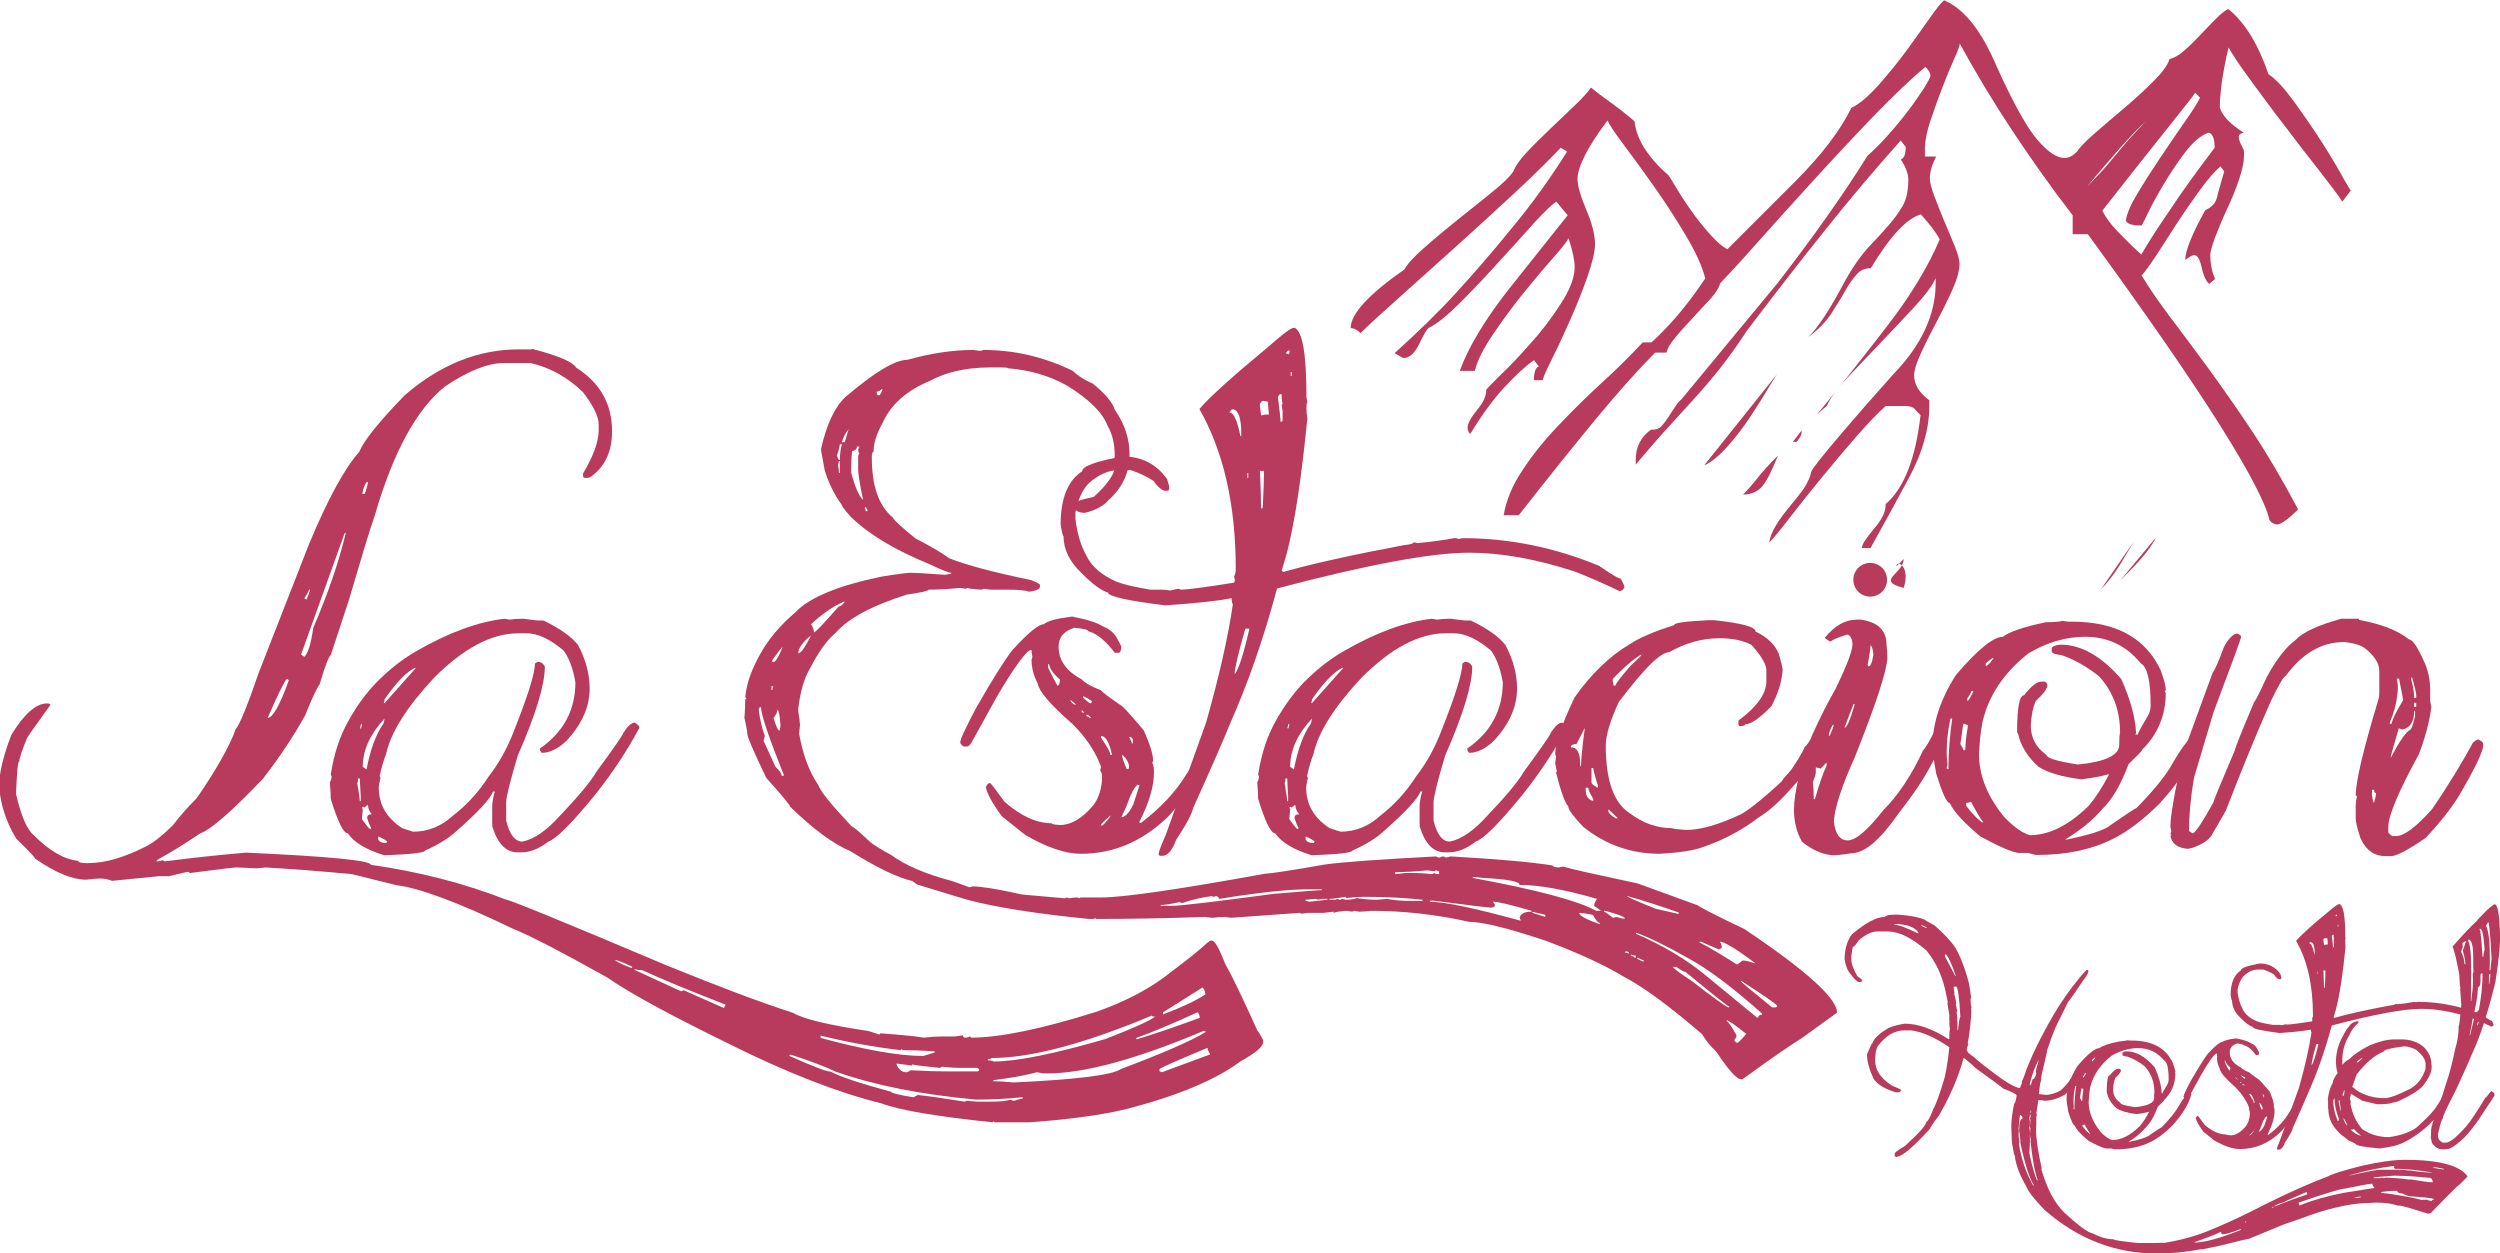<svg xmlns="http://www.w3.org/2000/svg" width="859.4" height="430.8" viewBox="0 0 859.4 430.8">
  <style>
    .st0{fill:#b83b5e}
  </style>
  <path class="st0" d="M182.8 119.9c8.9 2.3 14 4.4 15.3 6.5 8.2 5.2 12.3 12.5 12.3 21.8 0 7-2.4 12.2-7.3 15.7-.5.3-1 .4-1.6.4h-.3c-.5 0-.8-.3-.8-.8v-.7c3.6-6 5.4-11 5.4-14.9v-2c0-2.7-1.8-6.4-5.4-11.1-5.4-5.2-11.4-8.5-18-10h-9.2c-5.5 0-12.3 2.7-20.3 8.1-9.8 7.9-17.8 22.7-24.1 44.4-1.8 5.1-4.7 14.8-8.9 29.1l-6.2 18.8c-.7.5-2 3.8-3.8 10-.9 1.2-2.6 4.7-5 10.7-3.8 6.9-8.6 14.2-14.6 21.9-10.8 11.3-18 17.5-21.5 18.7-4.7 3.2-9.7 6.3-14.9 9.2v.4h.4c.2 0 .7-.1 1.6-.4l.7.4c10.2-1.3 19.5-2.3 28-3 28.6 1.3 42.9 2.7 42.9 4.2 16.2 2.3 31.7 6.2 46.3 11.9 1.1 0 19.5 7.5 55.2 22.6 17.9 7.3 32.5 12.8 43.7 16.4 3.2 2 11.7 4.1 25.7 6.2.1 0 1.4.4 3.8 1.2.3 0 .4-.1.4-.4 7.9.6 12.9 1.1 14.9 1.5 2.6-.3 4.6-.4 6.2-.4h4.6l2.7-.4c.1.5.3.8.7.8.6 0 1.1-.1 1.6-.4.3 0 .4.1.4.4 9.9 0 24.1-2.9 42.9-8.8 10.4-3.6 19.3-8.3 26.5-14.2 5.1-3.8 9.1-7 11.9-9.6.6-.5 1.1-.8 1.5-.8 1.1 0 2.6 2.7 4.7 8.1 2.1 3.6 5.8 11.3 11.1 23 .2 0 .8 1 1.9 3.1v.8c0 1.5-2.6 3.7-7.7 6.5-8.4 6.3-21.4 11.8-39.1 16.4-8.6 2.1-19.7 3.6-33.4 4.6h-11.9c-.3 0-.4-.1-.4-.3-.3 0-.4.1-.4.3-19.2-2-31.9-4.1-38.3-6.5-15-3.7-32.7-10.6-52.9-20.7-20-9.8-33.8-17.3-41.4-22.6-15-8.4-25.9-14.1-32.5-16.8-18.9-9.1-32.2-14-39.9-14.9l-15.3-3.8c-11.4-1.1-21.2-1.8-29.6-2.3l-3.4.3c-3.6-.2-5.9-.3-6.9-.3-.6 0-5.8.6-15.7 1.9-.3 0-.4-.1-.4-.4-.7 0-3 .5-6.9 1.5h-3.5l-16.1 1.6c-1.2-.5-2.5-.8-3.9-.8-1.2 0-2.8.1-5 .4-4.7 0-10.6-2.4-17.6-7.3 0-.4-2.2-2.7-6.5-6.9-3.5-5.9-5.4-11.9-5.8-18 0-4.4 1.4-10.3 4.2-17.6 4.4-7.2 8.5-10.8 12.3-10.8h.4l.8.4c-5.4 7.5-8.1 11.3-8.1 11.5-1.8 4.4-2.7 7.1-2.7 8.1-.5 0-.8 3.7-1.1 11.1 1.7 7.4 3.7 12.2 6.1 14.2 5.4 5.4 10.5 8.4 15.3 8.8 0 .5.9.8 2.7.8h.8c5.6 0 12.3-1.9 19.9-5.8 2.4-1.2 5.5-3.6 9.2-7.3 2.1-2.8 4.8-5.9 8.1-9.2 6.9-10 11.3-17.9 13.4-23.7 1.5-1.8 4.1-8.3 8-19.6l17.2-44c6.5-15.6 12.3-26.2 17.3-31.8 1.5-3.7 6.7-10.3 15.7-19.5 12.2-10.5 25.2-15.7 39.1-15.7h4.5zM92 246.8c1.7 0 4.2-4.3 7.3-13l-.7-.4c-.9.9-3.1 5.4-6.6 13.4zm26.5-63.6l-15 41.8 1.1.8c1.3-1.2 2.3-4.5 3.1-10 5.1-11.9 8.8-22.7 11.1-32.3v-.3h-.3zm-12.3 19.5c0 .4-.5 1.4-1.6 3l.8.4c.7-1.8 1.1-2.8 1.1-3v-.4h-.3zm18.4-33.3v.4h.8c.7-2.1 1.1-3.5 1.1-4.2-.7 0-1.3 1.2-1.9 3.8zM211.5 330c0 .4 1.8 1.3 5.4 2.7h.4v-.4c-3.4-1.6-5.3-2.3-5.8-2.3zm6.6 3.1v.3l16.1 7.4.8-.4 13.8 6.1.7-1.1c-12.5-4.9-22.1-8.8-28.7-11.9-1.2 0-1.9-.1-2.3-.3h-.4zm53.3 29.5v.4c8.1 3.6 12.8 5.4 14.2 5.4 3.1 1.7 10 4 20.7 6.9 0 .4 2.6 1.1 7.7 1.9l1.5-.8c4.5.5 9.9 1.3 16.1 2.3.3 0 .4-.1.4-.3l3.9.3h4.6c3.3 0 5.6-.2 6.9-.7.5.3.9.4 1.2.4 1.6-.5 2.6-.8 3-.8v-.4h-.3c-4.9.5-10.1.8-15.7.8-18.8-1.7-34.9-4.9-48.3-9.6-3.1-1.5-8.2-3.5-15.3-5.8h-.6zm10.7-6.6v.8c15.2 4.1 26.9 6.2 35.3 6.2l3.9-1.2v-.4c-4.7-.3-8.2-.4-10.4-.4h-.4c-.3 0-.4-.1-.4-.3-.3 0-.4.1-.4.3-9-1-18.2-2.7-27.6-5zm26.1 9.6v.3c.7 1.8 1.9 2.7 3.4 2.7.8-.2 1.2-.4 1.2-.7 5.5.3 9.6.4 12.3.4h10.8c.5 0 .7-.3.7-.8l-.7-.4H330c-1.5 0-3.5-.1-6.1-.4l-.8.4c-6.1-.6-9.2-1-9.2-1.2-.3 0-.4.1-.4.4l-5.3-.7zm31.4-1.5v.4c.8 0 1.5.1 1.9.4 8 0 20.8-2.6 38.4-7.7 9.4-3.6 15.1-6.2 17.2-7.7-.7 0-1.1-.1-1.1-.4-23.2 9.7-41.6 14.6-55.2 14.6 0 .2-.4.4-1.2.4zm20.3 4.9h-1.1l-2.4-.4c-4 1.1-9 2-14.9 2.7v.4h.4c1.4 0 3.6.1 6.6.4 21.5-1 33.7-2.5 36.8-4.6 14.3-5.4 24-9.6 29.1-12.7v-.4h-.7c-23.2 9.8-41.1 14.6-53.8 14.6zm30.7-12.2v.4h.4c5.9-1.8 13-4.2 21.4-7.3v-.4c-.2-1-.5-1.5-.8-1.5-8.9 4.1-15.9 7-21 8.8zm8.1 11.5l.7.3 16.5-6.1v-.4c-.5-.6-.8-1.3-.8-1.9-10.3 4.3-15.8 6.7-16.5 7.3v.8zm1.1-20.3v.7c6.2-2.3 11.1-4.6 14.6-6.9-.3-1.5-.7-2.3-1.1-2.3l-13.5 8.5z"/>
  <path class="st0" d="M173.4 212.7l1.8.3c1.4-.2 2.7-.3 4.1-.3h.6c3 .4 4.7.6 5 .6h1.9c5.6 2.7 9.6 5.5 11.9 8.4 2.7 5.1 4 10.1 4 15 0 6.2-2.6 12.1-7.8 17.8-3 2.9-5.9 4.3-8.7 4.3l-.6-.9v-.6c8.1-5.6 12.2-13.2 12.2-22.8-.9-5-2.3-8.6-4.1-10.9-4.7-4-9-5.9-12.7-5.9h-2.8c-9.2 0-18.8 5.1-29 15.3-9.4 10.1-14.9 18.8-16.5 26.3-.6 1.4-1.4 3.9-2.2 7.5l.3.6c-.4 1.8-.6 2.8-.6 3.2 0 6 2.7 10.6 8.1 14.1l3.7 1.2c5.2 0 9.8-1.9 13.8-5.6 4.7-3.6 8.8-8.1 12.2-13.4 3.5-4.5 6.4-9.7 8.7-15.7 4.8-12.1 7.2-19.8 7.2-23.1l.9-.6c1.1 0 1.9.5 2.5 1.6 0 6.3-3.1 16.5-9.3 30.6-2.7 9-4 14.4-4 16.2v6.2c1.2 4.8 3 7.2 5.6 7.2 4-.8 8.3-3.8 12.8-8.8 6.3-6.6 10.6-11.7 12.7-15.3 6.1-8.3 9.1-12.7 9.1-13.1 1.5-2.5 2.9-3.7 4-3.7 1.1.6 1.6 1.2 1.6 1.8-4 7.5-9 15.2-15.3 23.1-8 9.8-13.3 15.1-16 16-3.2 2.5-6.3 3.7-9.3 3.7h-1.3c-3.8 0-6.7-2.8-8.5-8.4-.2-.2-.2-1.1-.2-2.5v-4.7c0-1.6.3-3.3.9-5.3h-.6c-1 2.6-5.2 7.1-12.7 13.7-2.6 2.4-6.2 4.6-10.7 6.6 0 .7-4.7 1.3-14 1.6-6.2-1.9-10.4-4.4-12.5-7.5-1.5 0-3.5-4-5.9-11.9 0-1.2-.1-3.1-.3-5.6.4-.8.6-1.6.6-2.1l-.3-.6c1.1-7.3 3.2-13.5 6.2-18.7 2.6-4.7 5.7-9 9.3-12.8 4.2-4.3 8.8-8 13.8-10.9 11.4-6.6 21.6-10.2 30.4-11.2zm-50.3 54.9c0 .7-.1 1.3-.3 1.6.6 3.5.9 5.6.9 6.2h.3v-1.9c-.2-3.3-.3-5.2-.3-5.9h-.6zm1-18.7l-.3 1.2v.3h.3l.3-1.2v-.3h-.3zm1.2 28.7l-.6-.3c0 .2-.1.3-.3.3l.3.6v.3l-.3 3.1c1.7 2.3 2.6 3.4 2.8 3.4h.3v-.6c-.4-.6-.8-1.6-1.3-3.2 0-.8.5-1.3 1.6-1.3-.8-.9-1.3-2-1.3-3.1h-.3l-.9.8zm-.6-14l1.3.9c1.3-6.8 3.2-12.1 5.9-15.9l.3-1.6c-5 5.4-7.5 10.9-7.5 16.6zm5.3 24v.9c.3.8 1.2 1.3 2.8 1.3l.3-.6c-1.7-1.1-2.8-1.6-3.1-1.6zm1.9-45.9h.3l10.6-11.9v-.3c-3 1.4-6.5 5-10.6 10.9 0 .5-.1 1-.3 1.3z"/>
  <path class="st0" d="M334.6 120.3l2.1.3c.5 0 1-.1 1.3-.3 10.7 0 21 2.4 30.8 7.2 1.6 1.6 3.9 3.1 6.9 4.4 4.3 3.5 6.8 6.5 7.5 8.9 3.4 4.9 5.1 10 5.1 15.4 0 6.2-2.4 11.4-7.2 15.7-1.7 2-4.4 3.5-8.2 4.4-1.9 0-3.3-.7-4.1-2.1v-.6c0-.9 2.4-1.8 7.2-2.8 4.1-3.7 6.5-6.9 7.2-9.6 0-.3-.1-.6-.3-1 0-.3.1-1.4.3-3.4 0-4.2-.8-7.6-2.4-10.3-1.7-4.6-6.4-9.3-14.1-14-6.1-3.4-12.8-5.3-20.2-5.9 0-.2-.8-.3-2.4-.3h-3.8c-8.1 0-15.1 1.6-20.8 4.7-7.9 3.3-13.3 8.1-16.1 14.4-2.1 3.7-3.1 7-3.1 9.9-.4 0-.6.6-.6 1.7v.3c0 9.8 2.4 16.6 7.2 20.6.5 1 3.1 3.4 7.8 7.2 5.1 2.6 9 4.9 11.6 6.8 5.7 2.3 15.1 4.8 28.1 7.5 2.1.8 3.1 1.4 3.1 1.7v.6c0 .8-1.3 1.4-3.8 1.7-1.2-.5-3.8-.7-7.8-.7h-5.5l-2.1-.3c-.4.2-.8.3-1.3.3-2.7-.2-4.2-.4-4.4-.6l-.7.3-1.7-.3c-4.3.4-8 .6-11 .6 0 .4-2.5 1-7.5 1.7-12 3.8-20.1 8.2-24.3 13-3.3 2.8-6.2 7-8.9 12.3-2 3.3-3.4 7.9-4.1 14v.7c.4 2.5.6 4.1.6 4.8l-.3 3c1.3 7.2 3.4 13 6.5 17.5.8 2.3 4.7 7.1 11.6 14.4.4 0 2.6 1.8 6.5 5.5 1.3 1 3.7 2.5 7.2 4.4 4.6 3.4 11.5 6.4 20.9 8.9l5.9 2.1c.2 0 .6-.1 1-.3 2.9 0 8.6.9 17.1 2.8l14.7 1.3.6-.3.7.3c1.2-.2 2.2-.3 3.1-.3.2 0 .3.1.3.3l.7-.3h7.2c7.4 0 26.2-2.7 56.4-8.2 1.6 0 8.3-1 20.2-3.1 6.4-.9 19.2-1.8 38.4-2.8.4.3.8.4 1.3.4.4-.3.8-.4 1-.4.2 0 .6.1 1 .4l1.7-.4c16.3.9 28 2 35 3.1 0 .3.7.6 2 .7l1.7-.3c2.1.7 10.6 2.6 25.6 5.8l20.6 7.5c.5.5 5.8 3.3 16.1 8.2 21.2 14.2 31.8 23.8 31.8 28.7l-12.3 8.9c-2.7 1.6-9.5 6.2-20.2 14h-.6c-1.4-.1-4.3-3.2-8.5-9.6-1.7-1.5-3.3-3.4-4.8-5.9-11.4-9.8-20.4-16.4-27-19.8-6.6-4-15.5-8.1-26.7-12.3-12.9-4.3-21.7-6.5-26.3-6.5-11.2-2.5-22.5-3.8-33.8-3.8-1.6.2-3 .3-4.1.3l-1.7-.3-.7.3-1.7-.3c-2.7.2-4.2.4-4.4.7-.2 0-.3-.1-.3-.4l-3.4.4h-5.5l-2 .3-.7-.3-23.6 1.7-2.1-.3c-1.6 0-3 .1-4.1.3-.6 0-1.5-.1-2.8-.3-14 .5-26.6.7-37.6.7v-.4l-.6.4h-1.7c-18.1-1.8-31.9-4-41.4-6.5-.2 0-5.8-1.7-16.8-5.1-.5 0-1.3-.5-2.4-1.4-5.4-1.3-12.4-4.7-21.2-10.2-6.3-2.7-13.2-7.9-20.9-15.4 0-.5-2.7-3.8-8.2-9.9-4.3-9-6.5-14-6.5-15.1 0-.7-.3-2.5-1-5.5.2-2.5.3-4.6.3-6.5h.4l-.4-.7c.4-4.7 2.3-10 5.9-16.1 2.7-4.5 6.5-8.9 11.3-13 4.8-5.1 14.7-9.2 29.7-12.3 5.6-.9 8.9-1.3 9.9-1.3 1.5 0 5.5.2 11.9.7l2.1-.4v-.3c-.8 0-3.4-1-7.8-3.1-11.5-4.7-20.4-10-26.7-16.1-2.1-2.3-3.1-3.7-3.1-4.1-2.6-3.5-4.5-7.5-5.9-11.9l-1.3-7.2c1.9-8.5 4.7-14.6 8.5-18.1 9.9-8.4 16.9-12.7 21.2-12.7 7.8-2.2 15.5-3.4 22.7-3.4zM261.1 243c0 .5-.1.7-.3.7.3 2.8.9 5.9 2.1 9.3l-.4 1.7 4.1 8.9c1.4 1.3 2.1 2.3 2.1 3.1h.7v-.4c-5.2-13-7.8-20.8-7.8-23.2h-.5zm4.1-7.1v1.3h.3c0-.5.1-1 .4-1.3h-.7zm.3-9v.7h.4c.7-.1 1.8-1.8 3.1-5.1-.3 0-1.4 1.5-3.5 4.4zm1.7 17.1c0 .8-.4 1.8-1.3 2.8.9 3 1.6 4.4 2.1 4.4l.3-1.7c-.2-3.6-.6-5.5-1.1-5.5zm7.2-19.4c.9 0 2.4-2.1 4.4-6.2-2.9 2.4-4.4 4.4-4.4 6.2zm4.4-10c.7 1 1 1.9 1 2.8.5 0 3.3-3 8.5-8.9.7 0 1.4-.6 2.1-1.7h-.3c-3.8 1.7-7.6 4.3-11.3 7.8zm9.9-61.8c-.2 1.5-.6 2.7-1 3.7.3 1.2.7 1.7 1 1.7 0-1.7.2-3.6.7-5.5h-.7zm-.3 5.7l-.3 1.4c.2 1.2.3 2.1.3 2.7h.3v-4.1h-.3zm1-6.5h1l1.3-4.4c-1.2 1.4-1.9 2.9-2.3 4.4zm5.2 1.4c0 .9-.6 1.5-1.7 1.7-.2 2.3-.3 4-.3 5.1v2.4c1.3 4.7 2.6 7.8 4.1 9.3-1.2-5.7-1.7-9.2-1.7-10.6v-4.1c0-.5.1-1 .4-1.3-.3-.4-.4-.9-.4-1.4.3-.4.4-.8.4-1h-.8zm2.7 20.9v.4c.2.4.3.8.3 1h.7c-.3-1-.6-1.4-1-1.4zm4.1-39.7v.6c.1.5.3.7.7.7.4 0 .8-.7 1.3-2.1h-.3c-.6.6-1.1.8-1.7.8zM419.1 309c0-.3-.3-.7-1-1-.4.2-.9.3-1.3.3v-.3c-3.8.5-7.2 1.3-10.3 2.4-.3 0-.6-.1-1-.3-3.1.7-5.2 1-6.5 1v.3h3.7c3.1 0 14.7-1.4 34.9-4.1 10.1-.9 15.7-1.3 16.8-1.3v-.3h-3.1c-7.9-.1-18.6 1.1-32.2 3.3zm29.7.3v.4c.7 0 1 .1 1 .3l6.5-.7v-.3h-1.7c-.5 0-1 .1-1.4.3-.4-.2-.8-.3-1-.3l-3.4.3zm8.2-.3v.3h2.1l.7-.3.6.3c.3 0 .6-.1 1-.3l1.3.3c2.3-.1 3.5-.3 3.5-.6 2.5.4 4.7.6 6.8.6.5 0 1.7-.1 3.8-.3 2.5.5 5.3.7 8.5.7h3.7v-.4c-6.3-.7-12.8-1-19.5-1h-1c-1.3 0-3.1.1-5.5.4-.3 0-.4-.1-.4-.4-2.9.5-4.8.7-5.6.7zm23-9.2h-.4v.7l3.5-.4h2.7c1.8 0 4 .1 6.5.4l.7-.4c.4.3.9.4 1.3.4h.4v-1c-.5 0-.7-.1-.7-.3-.3 0-.6.1-1 .3l-2.4-.3c-4.2.4-7.8.6-10.6.6zm11.6 9.9v.3c5.1 0 15.4 2.2 31.1 6.5v-.3l-.3-.7c.3-1.4 1.6-2.1 4.1-2.1v-.3c-7.2-2.1-11.5-3.1-13-3.1h-.3l.7 1c0 .7-.5 1-1.4 1-.8 0-7.4-.8-19.8-2.4h-1.1zm14.7-8.2v.3c22.2 4.1 36.3 7.9 42.4 11.3h1.7l-2.4-1.7c0-.7.3-1.5 1-2.4-11.1-3.2-20-4.8-26.6-4.8 0-1.2-4.2-2-12.7-2.4-1.3-.2-2.3-.3-3.1-.3h-.3zm20.5 12v.3l4.4 1.4v-.7l-4.1-1h-.3zm16 .3c.1.9 2.3 2.2 6.9 3.8h.3v-.3c-.6 0-1.4-.9-2.4-2.8-2.4-.5-4-.7-4.8-.7zm8.6-.7v.3c.3 0 1.3.7 3.1 2.1l1.4-.3c.8.4 1.7.6 2.7.6 0-.6-2.3-1.5-6.8-2.7h-.4zm7.2 14v.3l1.4.4c0-.5-.3-.7-1-.7h-.4zm.7-19.1c0 .3 3.3 1.8 9.9 4.4l7.5 1.7h.4v-.4c-5.4-1.9-11.3-3.9-17.8-5.7zm1.3 20.2v.3c.4 0 .8.2 1.3.7h.4v-.7c-.5 0-1-.1-1.4-.3h-.3zm1.8-7.5v.3c9 3.9 16.8 8.5 23.2 13.7l18.4 15.1h.4c0-.6.4-.9 1.3-1v-.4c-9.9-8.8-18.2-15.1-25-18.8-7.8-4.4-13.8-7.4-18.1-8.9h-.2zm.3 8.5c0 .4.7.8 2.1 1.3h.3v-.3c-1.4-.7-2.2-1-2.4-1zm12.3 3.1c0 .4 2.3 2.1 6.8 5.1 7.2 5.6 11.3 8.5 12.3 8.9h.3v-.3c-.4 0-5.4-4-15-11.9-.5 0-1.6-.6-3.1-1.7H575zm9.3-8.6v.3c3.7 1.9 8 4.5 12.7 7.5h.3l1.7-1.3h.4c.6 0 1.9.3 4.1 1-6.6-5-10.8-7.5-12.3-7.5.5.7.7 1.4.7 2.1l-1 .6-6.2-2.7h-.4zm9.1 27c1.2 1.2 2.3 2.9 3.5 5.1v.7l-.7 1c0 .3.3.7 1 1 .3 0 1.3-1 3.1-3.1-3.9-3.1-6.2-4.7-6.9-4.7zm4.9-13.6c.3.6 4 3.6 10.9 9.2h1c.5 0 .7-.2.7-.6-.5-.7-4.6-3.5-12.3-8.5h-.3z"/>
  <path class="st0" d="M369.1 212.1c4.5.8 7.9 1.9 10 3.2 2.2.9 3.8 2.2 4.7 3.8 1.2 2 1.7 3.2 1.7 3.5-.2 1.2-.5 1.8-.9 1.8h-1.4c-3.1-4.1-6.1-6.6-9.1-7.4 0-.5-1.6-.9-4.7-1.2-3.7 1.1-5.5 3.3-5.5 6.5 0 4.6 2.6 8.4 7.9 11.2 1.2 1.3 3.5 2.6 6.7 3.8 0 .3 2.3 2.1 7 5.3.3 0 2.9 2.8 7.7 8.5 2.2 4.9 3.2 8.4 3.2 10.5l-.3.6c.4.7.6 1.8.6 3.2 0 4.9-1.7 10.6-5.1 17.3l.6.2c6.8-5.2 12-10.7 15.6-16.7 2-2.5 3.7-6 5.2-10.3 2.2-5.3 3.5-9 4.1-11.2l.9-.6h.9c.2 0 .7.5 1.7 1.5-.4 2.5-.7 3.8-.9 3.8l.3.6v.6l-5.3 12.7c-2.3 4.3-6.5 9.9-12.7 17-8.9 8.8-19 13.2-30.5 13.2-5.3 0-11.7-2.2-19.1-6.5l-8-6.4c-3.3-4.5-5.1-7.8-5.5-10 .4-.9.8-1.4 1.2-1.4h.2c.3 0 1.9 2.1 5 6.4 5.6 4.9 11 7.4 16.2 7.4 0 .3 1 .5 2.9.6 3.8 0 7.5-2.2 11.2-6.5 1.7-2 2.8-4.8 3.2-8.5v-2.1c0-.5-.2-1.1-.6-1.7l.3-1.2c-1.9-5.2-5.2-10.2-10-14.9-7.4-6.4-11.3-11-11.8-13.8-1.4-2.7-2.1-5.4-2.1-8.2.2-.4.3-.7.3-.9-.2-1.1-.3-1.8-.3-2.3h-.6c-1.8 1.1-5.6 6.3-11.2 15.8l-8.9 16.1c-.6.8-1 1.2-1.2 1.2h-1.4c-.3 0-.7-.4-1.2-1.2v-.2c0-1.1 1.9-5.1 5.6-12.1 5.5-9.6 9.6-16.1 12.3-19.6 5.4-5.9 9-8.9 10.8-8.9 1.4-1.2 4.6-2 9.4-2.6h.9zm-8.8 16.2v1.2c1.4 2.9 2.5 5 3.2 6.2.5 0 .8-.7.9-2.1-2.3-1.9-3.5-3.7-3.8-5.3h-.3zm7.7 12.3v.3c.4.7.9 1.2 1.7 1.4v-.3l-1.7-1.4zm3.8 3.5v.3c.1.4.2.6.6.6h.3c-.1-.3-.4-.6-.9-.9zm.5-4.7v.3c0 .2.8.9 2.4 2.1.4 0 .6-.2.6-.6v-.2c-1.6-1.1-2.6-1.6-3-1.6zm1.2 6.2v.6c.3 0 .7.2 1.2.6h.3c-.1-.4-.6-.8-1.5-1.2zm5 7.4v.6c2.2 3.2 3.2 5.1 3.2 5.9h.6c-1-4.4-2.3-6.5-3.8-6.5zm0 30.5v.3h.3c.4-.1 1.4-1.1 2.9-3.2v-.3c-2.1 1.9-3.2 3-3.2 3.2zm12.6-13.8c-1.2.9-2.5 3.4-3.8 7.3l-1.8 3.9h.3c1.4-.4 2.6-1.9 3.8-4.4l2.1-6.5-.6-.3zm-5.3-10.3v.6c0 .5.5 1.9 1.5 4.4h.2c.4 0 .6-.2.6-.6.1-1.4-.7-2.8-2.3-4.4zm2.4-6.1v.2c.6 1 .9 1.7.9 2.1h.3v-1.4c0-.3-.3-.6-.9-.9h-.3z"/>
  <path class="st0" d="M444.7 112.7h.4c2.7 1.3 4 9.2 4 23.8l.3 1.7c-.2.3-.3 1-.3 2.1 0 .9.1 2.2.3 3.7-2 20.2-4.3 35.7-7.1 46.4l-1.7 5.8.6.4c9.5-2.7 23.3-5.8 41.4-9.2 2.3-.2 3.4-.6 3.4-1l1.3.3c5.3-.5 9.4-1.1 12.5-1.7h.4c.7 0 1 .1 1 .3l1.7-.3c15.9 0 31.5 3.2 46.8 9.5 4.3 3 6.7 4.4 7.4 4.4.9 1.5 1.3 2.5 1.3 3-.4.9-1 1.3-1.7 1.3-5.6-2.7-10.7-4.9-15.3-6.7-13.2-4.3-25.3-6.5-36.3-6.5-13 0-35.1 4.1-66.1 12.3-4.7 17.5-10.1 32.8-16 46.1-2.5 6.2-6.8 16-12.9 29.5-.3 1.7-2.2 5.4-5.8 10.8-1.3 3.6-2.9 5.5-4.7 5.5h-.6c-.5 0-.7-.2-.7-.7 0-.6.8-2.8 2.4-6.4l13.9-38.7c4.5-15.9 7.6-29.5 9.2-40.7-.3-.3-.4-1-.4-2h-.4c-4.6.9-12.1 1.7-22.4 2.4-13.1-1.6-19.7-3.1-19.7-4.4-2.2-.6-5.3-2.8-9.2-6.8-4.1-3.9-6.1-8.1-6.1-12.6-.2 0-.6-1.3-1-4 0-9 2.5-15.1 7.4-18.3 0-1.7 4.6-3.4 13.9-5.1 6.5 0 11.6 2.6 15.3 7.8l.7 2.4v.9c0 .5-.2.7-.7.7h-1c-1.3-.5-2.5-1.7-3.7-3.4-2.2-1.4-4.8-2.7-7.8-3.7h-4.1c-3.6 0-7.1 1.6-10.5 4.7-2.1 2.3-3.6 5.6-4.4 9.8v2.4c.6 4.8 1.8 9 3.8 12.6 1.8 3.7 5.3 6.7 10.4 8.9 2.3.9 6.1 1.8 11.5 2.7h3.8c.8 0 1.8.1 3 .3l2.7-.6c.3 0 .6.1 1 .3 2.2 0 8.3-.8 18.3-2.4l.3-.7c0-.5-.1-.9-.3-1.3.4-.8.6-1.7.6-2.7 0-22.1-4.2-40.4-12.5-55 3.6-4.2 11.5-11.3 23.7-21.4 5-4.4 7.8-6.5 8.7-6.5zm-22.1 29.1c1.5 0 2.7 2.7 3.8 8.1h.3v-.7c0-5.6-1-8.5-3.1-8.5-.3.1-.6.5-1 1.1zm5.5 74.3c-2.5 8.6-3.7 13.9-3.7 15.7 1.4-1.7 3.1-6.9 5.1-15.7h-1.4zm.7-53.5v1.7h.3v-1.7h-.3zm4.3-23.8v.6l.4 3.4 1.7-.3h1l-.3-3.4v-1l-1.7-.3c-.4 0-.7.4-1.1 1zm0 23.1c.3 5.7.4 9.9.4 12.6v.3c.4 0 .6-.2.6-.6.3-6 .4-10 .4-12.3h-1.4zm6.2-25.4c.6 4.7.9 7.5.9 8.5.5 0 .7-.2.7-.7v-3l-.3-2.1c0-.2.1-.3.3-.3l-.3-1.7v-1.7h-.4c-.3-.1-.6.3-.9 1zm2.7-15c.3 0 .6.1 1 .3l.3-.7v-.6h-.3c-.3 0-.6.3-1 1zm1.7 6.4v1.3h.4v-1.3h-.4z"/>
  <path class="st0" d="M492.2 212.7l1.8.3c1.4-.2 2.7-.3 4.1-.3h.6c3 .4 4.7.6 5 .6h1.9c5.6 2.7 9.6 5.5 11.9 8.4 2.7 5.1 4 10.1 4 15 0 6.2-2.6 12.1-7.8 17.8-3 2.9-5.9 4.3-8.7 4.3l-.6-.9v-.6c8.1-5.6 12.2-13.2 12.2-22.8-.9-5-2.3-8.6-4.1-10.9-4.7-4-9-5.9-12.7-5.9H497c-9.2 0-18.8 5.1-29 15.3-9.4 10.1-14.9 18.8-16.5 26.3-.6 1.4-1.4 3.9-2.2 7.5l.3.6c-.4 1.8-.6 2.8-.6 3.2 0 6 2.7 10.6 8.1 14.1l3.7 1.2c5.2 0 9.8-1.9 13.8-5.6 4.7-3.6 8.8-8.1 12.2-13.4 3.5-4.5 6.4-9.7 8.7-15.7 4.8-12.1 7.2-19.8 7.2-23.1l.9-.6c1.1 0 1.9.5 2.5 1.6 0 6.3-3.1 16.5-9.3 30.6-2.7 9-4 14.4-4 16.2v6.2c1.2 4.8 3 7.2 5.6 7.2 4-.8 8.3-3.8 12.8-8.8 6.3-6.6 10.6-11.7 12.7-15.3 6.1-8.3 9.1-12.7 9.1-13.1 1.5-2.5 2.9-3.7 4-3.7 1.1.6 1.6 1.2 1.6 1.8-4 7.5-9 15.2-15.3 23.1-8 9.8-13.3 15.1-16 16-3.2 2.5-6.3 3.7-9.3 3.7h-1.3c-3.9 0-6.7-2.8-8.5-8.4-.2-.2-.2-1.1-.2-2.5v-4.7c0-1.6.3-3.3.9-5.3h-.6c-1 2.6-5.2 7.1-12.7 13.7-2.6 2.4-6.2 4.6-10.7 6.6 0 .7-4.7 1.3-14 1.6-6.2-1.9-10.4-4.4-12.5-7.5-1.5 0-3.5-4-5.9-11.9 0-1.2-.1-3.1-.3-5.6.4-.8.6-1.6.6-2.1l-.3-.6c1.1-7.3 3.2-13.5 6.2-18.7 2.6-4.7 5.7-9 9.3-12.8 4.2-4.3 8.8-8 13.8-10.9 11.4-6.6 21.6-10.2 30.4-11.2zm-50.3 54.9c0 .7-.1 1.3-.3 1.6.6 3.5.9 5.6.9 6.2h.3v-1.9c-.2-3.3-.3-5.2-.3-5.9h-.6zm1-18.7l-.3 1.2v.3h.3l.3-1.2v-.3h-.3zm1.2 28.7l-.6-.3c0 .2-.1.3-.3.3l.3.6v.3l-.3 3.1c1.7 2.3 2.6 3.4 2.8 3.4h.3v-.6c-.4-.6-.8-1.6-1.3-3.2 0-.8.5-1.3 1.6-1.3-.8-.9-1.3-2-1.3-3.1h-.3l-.9.8zm-.6-14l1.3.9c1.3-6.8 3.2-12.1 5.9-15.9l.3-1.6c-5 5.4-7.5 10.9-7.5 16.6zm5.3 24v.9c.3.8 1.2 1.3 2.8 1.3l.3-.6c-1.7-1.1-2.8-1.6-3.1-1.6zm1.9-45.9h.3l10.6-11.9v-.3c-3 1.4-6.5 5-10.6 10.9 0 .5-.1 1-.3 1.3z"/>
  <path class="st0" d="M587.3 213.2h2c9.4 1 14.2 2.3 14.2 3.9 4 1.9 6.7 4.5 8 7.7.9 3.1 1.3 4.9 1.3 5.5-.3 4.2-1.6 8.3-3.9 12.5-4 4.1-7 6.2-9 6.2 0 .4-.6.6-1.7.6-.4 0-.6-.2-.6-.6v-1.3c6.4-4.7 9.6-9.3 9.6-13.5v-3.8c0-2-1.7-4.9-5.1-8.7-2.8-1.5-6.5-2.3-10.9-2.3-6 0-11.8 1.6-17.4 4.8-3 0-8.7 5.7-17.3 17.1-3 6.4-4.5 11.5-4.5 15.1 0 12 2.8 19.7 8.3 23.2 4.5 3.4 9.4 5.1 14.6 5.1 0 .2 1.6.4 4.8.6 4.8 0 11.2-1.8 19-5.5 3.3-2 7.9-5.7 13.8-11.2 0-.3 1.1-1.6 3.2-3.9 2.2-3.2 3.8-5.9 4.8-8.1.3 0 1.6-1.8 3.9-5.5l1.6-.3c.9.3 1.3.6 1.3.9v.9c-2.6 6.9-4.6 10.6-5.9 11-1.2 2.4-2.6 4.3-4.2 5.8-5 5.8-9.2 9.6-12.5 11.5-5.7 4.4-12.2 7.9-19.6 10.4-3 1.1-7.8 1.8-14.5 2.2-9.9 0-18.7-3.1-26.4-9.3-3.4-3.6-5.1-5.9-5.1-7-1.1-1.1-2.5-4.9-4.2-11.6 0-.2.1-.3.3-.3l-.6-2.9.3-2.2c0-.2-.1-.5-.3-.9 0-3.6 2.2-10.2 6.7-19.6 5.7-8.1 12.1-14.2 19-18.3 3.2-2.1 8.2-4.3 15.2-6.5-.1-.8 3.9-1.3 11.8-1.7zM540 256.6v.3c2.2 0 3.2 1.9 3.2 5.8v.7h.3c0-2.1.4-6.5 1.3-13.2l-2.8 5.5c-1.4.2-2 .5-2 .9zm5.1 14.2v.6c0 2.3.9 3.6 2.6 3.9v-.6c-1.1-1.9-1.7-3.2-1.7-3.9h-.9zm2-6.8v5.1c0 .3.6.8 1.9 1.6h.3v-.6c-1.1-3.5-1.6-5.6-1.6-6.1h-.6zm5.8 14.2v.6c0 .6.8 1.5 2.5 2.5h.7c0-.2-1.1-1.2-3.2-3.1zm1.5-44.8v.6l.3 1.7h.6c0-.5 1.7-2.8 5.2-6.8 2.5-2.3 3.8-3.6 3.8-3.8h-.3c-2.9 1.8-6.1 4.6-9.6 8.3z"/>
  <path class="st0" d="M638.3 213h1.3c5.9.8 8.9 3.7 8.9 8.5.2 1.4.3 3 .3 4.7-.2 4.5-3.9 15.8-11.2 34.1-4.5 10-6.9 17.3-7.2 22.1.5 4.3 2.1 6.5 4.8 6.5 2.7 0 6.8-3.5 12.3-10.5 5.1-5.1 9.6-11.9 13.6-20.5.7-.6 2.2-3.1 4.4-7.5h1.7c.3 0 .9.6 1.7 1.7 0 1.2-1.7 4.9-5.1 10.9-2.4 4.7-6.2 10.3-11.2 16.7-6.3 9.1-11.7 13.6-16.1 13.6-3.1.5-5.2.7-6.5.7-3.7-.3-7.2-1.9-10.6-4.7-1.8-3.3-2.7-6.9-2.7-10.9 0-6 2.1-14.6 6.2-25.6 3-6.6 5.7-11.9 8.1-16 3.8-7.9 5.8-13 5.8-15.3 0-1.7-.6-2.9-1.7-3.4-3 .9-4.9 1.7-5.8 2.4h-.3c-1.1-.7-1.7-1.2-1.7-1.3 3.4-4.1 7-6.2 11-6.2zm-12.4 51.2l-1.7-.4v1.7c0 .5-.3 1.6-1 3.4.2 1.7.3 3.7.3 5.8h.4c1.6-5.6 3-9.4 4-11.5v-1c0-.1-.7.6-2 2zm4.1-15c-.9 1.7-1.3 2.8-1.3 3.4v.3h.3c.9-2.1 1.3-3.2 1.3-3.4v-.3h-.3zm7.2-7.2c-2.1 5.3-3.1 8-3.1 8.2.7 0 1.9-2.6 3.4-7.8v-.4h-.3zm5.8-20.1c0 .8-.3 3.1-1 6.8.2 0 .3.1.3.4.7 0 1.3-1.4 1.7-4.1-.2-2.1-.6-3.1-1-3.1z"/>
  <path class="st0" d="M708.9 213.4l2 .3h1.3c15.2 0 25.4 5.6 30.6 16.8 1.2 3.3 1.7 5.5 1.7 6.4v.3c0 .2-.1.3-.4.3l.4.7c0 7.6-2.7 14.2-8.1 19.5 0 .4-1.6 2-4.7 5-2.7 7.3-5.8 12.4-9.1 15.5-3.1 3.7-7.4 7.2-12.7 10.4h.6c8.3-1.7 13.4-3.4 15.2-5.1 5.5-3.8 8.4-5.7 8.7-5.7 6.1-6.2 10.3-11.4 12.5-15.5 3.8-6.5 6.5-9.7 8.1-9.7h.6c.5.1.7.3.7.6-1.8 7.2-6.4 14.8-13.8 22.9-5.6 5.6-11.1 9.8-16.4 12.4-7.2 3.6-15.9 5.4-25.9 5.4h-.3c-.2 0-1.1-.2-2.7-.7h-3.4c-2.3-.3-6.7-2.2-13.1-5.7-5.7-4.8-9.2-8.6-10.4-11.4-1.1 0-2.6-3.4-4.7-10.1-.9-5-1.3-8-1.3-9.1 0-8.2 2.7-16.5 8.1-24.9 7.5-8.8 12.9-13.1 16.1-13.1 2.2-1.7 7.1-3.4 14.8-5 3.5 0 5.4-.3 5.6-.5zM670.5 247c-.9 4-1.3 7.8-1.3 11.5v.7c0 .9.1 2.1.3 3.6-.2.4-.3.9-.3 1.3l.6.4v-.7c0-4.9.4-10.5 1.3-16.8h-.6zm4.4 1.8l-1 7c.7 1.1 1 1.7 1 2.1h.7c0-2 .3-4.8.9-8.5-.6-.4-1.2-.6-1.6-.6zm1 27.2v1c1.6 2.2 3.4 4.1 5.4 5.7h.3v-.3c-.9-1.1-2.2-3.3-4-6.7h-.3c-.5.2-.9.3-1.4.3zm1.7-38.4c0 .5-.4 1.3-1.3 2.4v1c.3 0 1-1.1 2.1-3.4h-.8zm2.7 21.6c0 7.4 2.9 14.7 8.8 21.8 3.3 3.4 6.2 5.4 8.7 6.1 6.6 0 13.4-3.4 20.2-10.1 2.3-2.7 4.7-6.3 7-10.8h-.3c-2.5.7-5.5 1.2-9.1 1.7-6.8-.8-11.7-2.3-14.8-4.3-3.8-3.4-6.2-7.2-7.1-11.5-.2 0-.3-.2-.3-.6 0-8.3.8-12.5 2.4-12.5 2.4-3.1 4.4-4.7 6-4.7h1c.3 0 .7.3 1 1v.3c0 1.1-1.3 2.9-4 5.4-.9 1.9-1.5 4.7-1.7 8.4 0 4.2 1.8 7.6 5.4 10.1 0 1.1 3.6 2.2 10.8 3.3 9.4-.9 14.2-3.2 14.2-6.7 0-2.2.1-3.6.3-4.3 0-7.5-2.4-13.9-7.1-19.2-4.2-3.4-8.5-5.8-13-7.4-2.3-.2-3.4-.7-3.4-1.3v-1c0-.6 1-1.1 3-1.3 7.1 0 14 3.9 20.9 11.8 3.2 7.2 4.9 13.4 5.1 18.8-.2 0-.3.1-.3.3h.9c0-.4 1.1-2.5 3.4-6.3.7-1.3 1-2.5 1-3.7 0-8.4-1.1-13.2-3.4-14.5-5-6.1-11.4-9.1-19.1-9.1-6.6 0-13.1 1.9-19.5 5.7-8.4 6.6-13.7 14.5-15.8 23.6-.7 3.5-1 7.3-1.2 11zm2.3-31v.7h.3c.8-.5 1.6-1.4 2.4-2.7h-.3c-1.6 1.1-2.4 1.7-2.4 2z"/>
  <path class="st0" d="M810.9 213.1c7.8 1.4 13.5 3.7 17.2 6.7 1.3 0 3.1 2.8 5.6 8.5 1.2 3 1.7 5.9 1.7 8.8v3.9l.4 2.1c-.7 5.3-2.2 10.7-4.3 16.2-7 12.8-10.5 21.1-10.5 25v1.7c0 .4.5.8 1.4 1.4h1.3c2.7 0 6.9-3.1 12.3-9.2 5.9-8.6 10.5-16.3 14.1-22.9.8-.7 1.4-1.1 1.8-1.1 1.1.5 1.6.9 1.7 1.4v.7c0 2-2.8 7.9-8.5 17.6-2.8 4.4-6.5 9.1-11.2 14.1-6.1 4.2-10.1 6.3-12 6.3H820c-3.8 0-6.6-2-8.5-6-1.2-3.5-1.7-5.8-1.7-7v-4.2c0-.8.1-1.9.4-3.2 0-.3-.1-.4-.4-.4 0-4.9 2.6-15.8 7.7-32.7.3-.9.4-1.8.4-2.8v-7.4c0-2.6-1.7-5.2-5-7.8-1.2-.9-3.5-1.7-7-2.1-7.8 0-14.5 3.9-20.1 11.6-.7.1-2.4 3-5.2 8.8-5 11.2-10.1 23.8-15.5 37.7l-4.3 7.4c-.9 2.1-3.2 3.9-7 5.2l-1.7.4c-3.6-.3-5.6-1.8-6-4.6h.3c0-.3-.1-.4-.3-.4 0-.2.1-.6.3-1l-.3-1.7c0-3.7 1.5-12.3 4.6-25.7l9.9-27.1c.9-1.2 2.2-4.2 3.9-8.9 1.7-3.1 3.3-4.6 4.6-4.6.9.4 1.3.7 1.3 1.1 0 .6-3.2 9.3-9.5 26l-6.7 22.5c-1.2 7-1.7 13.1-1.7 18.3l1.1.7h.3c.8-.2 3.2-3.7 7-10.6 0-.5 2.5-6.5 7.4-18 0-.6 2.2-6.1 6.6-16.5.6-.6 2-3.5 4.3-8.5 3.3-6.1 6.6-10.3 9.8-12.7 2.5-2.7 7.8-5.2 15.9-7.4h6zm4.5 58.4v1.8l.4 2.5h.3c.5-1.5.7-2.6.7-3.2-.5 0-.7-.4-.7-1.1h-.7zm8.5-38.3l.4 2.5c0 4-.9 8.2-2.8 12.7v.4h.7c0-1.1 1.3-3.8 3.9-8.1 0-.3-.5-2.8-1.4-7.4h-.8zm6 11.2c0 3.7-1.4 5.9-4.2 6.4-.5-.3-.8-.4-1.1-.4-1.8 6.1-2.8 9.5-2.8 10.2 2.7-5.2 4.8-8.3 6.3-9.5.7 0 1.4-1.6 2.1-4.9v-1.8h-.3zm-1-11.5v.6c.7 2.7 1 4.9 1 6.4h.7v-1.1c0-.6-.5-2.6-1.4-5.9h-.3zm1 8.7v1.4h.7v-1.4h-.7z"/>
  <g>
    <path class="st0" d="M808.2 65.4l-3 3.9c-1.7-2.6-4.5-6.2-8.2-11-3.7-4.7-7.7-9.8-11.8-15.3-4.2-5.4-8-10.6-11.6-15.5-3.6-4.9-6.1-8.6-7.5-11.2-1.2 4.9-1.9 9-2.4 12.5-.4 3.4-.6 5.9-.6 7.3v.9c.9 2.9 3.6 5.7 8.2 8.6-1.2.3-1.7.7-1.7 1.3 0 .9.3 1.9.9 3 .6 1.1.9 1.9.9 2.1v1.7c0 2-.6 4.7-1.7 8s-2.5 6.7-4.1 10.1c-1.6 3.4-2.9 6.7-4.1 9.7-1.1 3-1.7 5.1-1.7 6.2 0 1.2.1 2.5.4 4.1.3 1.6.7 2.9 1.3 4.1l-2.1 1.7c-1.2-1.1-2-3.1-2.6-5.8-.6-2.7-1.4-4.1-2.6-4.1-.6 0-1.6.6-3 1.7 0-3.2 2.3-8.9 6.9-17.2.9-.3 1.7-.9 2.6-1.7.9-.9 1.4-2.1 1.7-3.9l2.2-7.7-1.3-1.7c-2 1.7-4.4 4.5-7.1 8.2-2.7 3.7-5.4 7.6-8 11.6-2.6 4-4.9 7.7-7.1 11-2.2 3.3-3.8 5.5-4.9 6.7 2.6 4.3 5.9 9.1 9.9 14.4 4 5.3 8.4 11.2 13.1 17.6 4.7 6.5 9.8 13.7 15.1 21.7 5.3 8 10.5 16.9 15.7 26.7-3.4 3.4-5.9 5.2-7.3 5.2-.3 0-.7-.1-1.3-.4-.6-.3-1-.7-1.3-1.3-1.2-5.4-6.8-16.3-17-32.5s-25.3-38.1-45.4-65.6h-5.2V74c-7.5-9.7-14.4-19.5-20.9-29.3-6.4-9.7-12.4-19.6-17.9-29.7 0 .6-.6 2.3-1.9 5.2-1.3 2.9-2.7 6.2-4.1 9.9-1.4 3.7-2.8 7.5-4.1 11.4-1.3 3.9-1.9 7.1-1.9 9.7v2.6h3.9c-1.4 2.6-2.2 5.2-2.2 7.7 0 1.1.5 3.1 1.5 5.8 1 2.7 2.2 5.6 3.4 8.6 1.3 3 2.5 5.9 3.6 8.6 1.1 2.7 1.7 4.8 1.7 6.2 0 2.3-.8 5.2-2.4 8.8-1.6 3.6-3.4 7.2-5.4 11-2 3.7-3.8 7.3-5.4 10.8-1.6 3.4-2.4 6-2.4 7.7 0 3.2 1.7 6 5.2 8.6v2.2c0 7.7-2.4 16-7.1 24.7-4.7 8.8-9.1 16.7-13.1 23.9h-3c0-1.1 1.4-3.3 4.1-6.5 2.7-3.1 4.1-5.9 4.1-8.2v-.4c6.3-5.4 10.3-15.6 12-30.6-.9-.9-1.6-1.6-2.1-2.2-.6-.6-1.6-.9-3-.9h-6.9c-2.6 2.3-5.9 5.7-9.9 10.3-4 4.6-8 9.3-12 14.2-4 4.9-7.7 9.5-11 13.8-3.3 4.3-5.7 7.2-7.1 8.6.3-3.2 3-7.7 8.2-13.8 2.6-3.2 4.2-5.3 4.7-6.5.6-1.1.9-1.9 1.1-2.4.1-.4.3-.9.4-1.5.1-.6 1.1-1.9 2.8-4.1 1.7-2.2 4.5-5.5 8.4-10.1 3.9-4.6 9.5-11 17-19.4 9.7-10 14.6-20.5 14.6-31.4v-1.7c-1.1 2.6-3.6 5.9-7.3 9.9-3.7 4-7.6 8.1-11.6 12.3-4 4.2-7.8 8.2-11.4 12-3.6 3.9-6 7.1-7.1 9.7l-3.4 3c7.8-9.5 15.7-19.5 23.9-30.1 8.2-10.6 14.3-20.7 18.3-30.1-1.4-2.6-3.6-5.4-6.5-8.6-4.9 1.4-10.6 7.6-17.2 18.5-2 0-3.7.7-4.9 2.2-1.3 1.4-2.6 3.3-3.9 5.6-1.3 2.3-2.9 4.9-4.7 7.7-1.9 2.9-4.5 5.6-8 8.2 3.1-2.9 7.5-9.5 12.9-19.8 2.6-4.6 5.2-8.2 7.7-11 2.6-2.7 4.9-5.2 6.9-7.5s3.7-4.6 5-6.9c1.3-2.3 1.9-5.3 1.9-9 0-2-.9-4.3-2.6-6.9 1.1-.3 1.7-1.7 1.7-4.3l-1.7-2.2c-9.2 10.3-17.9 20.6-26 30.8-8.2 10.2-17.1 21.7-26.9 34.6-3.4 5.2-6.5 9.5-9.2 12.9-2.7 3.4-5.5 6.7-8.4 9.9-2.9 3.2-5.9 6.5-9 9.9-3.2 3.4-7 7.9-11.6 13.3V158c0-4.3 1.7-7.7 5.2-10.3h.9c1.1 0 2.2-.5 3-1.5.9-1 1.6-2.1 2.4-3.2.7-1.1 1.4-2.3 2.2-3.4.7-1.1 1.4-1.9 1.9-2.2l33.1-40c12-15.5 22.4-30.1 31-43.9 2-1.7 4.3-4 6.9-6.9 2.6-2.9 4.9-5.7 7.1-8.6 2.2-2.9 3.9-5.4 5.4-7.7 1.4-2.3 2.2-3.7 2.2-4.3 0-.9-.6-1.9-1.7-3-4.9 4-10.9 9.8-18.1 17.2-7.2 7.5-14.3 15.1-21.3 22.8-7 7.7-13.4 14.8-19.2 21.3-5.7 6.5-9.8 10.8-12 13.1-.3 1.4-1.4 3.2-3.2 5.2-1.9 2-3.9 4.2-6 6.5-2.2 2.3-4.2 4.5-6 6.7-1.9 2.2-2.9 3.9-3.2 5.4H569c-5.7 5.7-12.5 13.3-20.2 22.6-7.7 9.3-16.6 20.4-26.7 33.3h-5.2c.9-5.2 3-10.3 6.5-15.5 3.4-5.2 7.5-10.3 12.3-15.3 4.7-5 9.7-9.9 14.8-14.6 5.2-4.7 9.9-9.4 14.2-14h3c2.3-2 5-4.8 8.2-8.4 3.2-3.6 6.6-8.1 10.3-13.6-1.1-4.3-3.4-9.3-6.9-15.1-3.4-5.7-7-11.3-10.8-16.6-3.7-5.3-7.2-10-10.3-14.2-3.2-4.2-5-7-5.6-8.4-6.9 9.2-10.3 15.9-10.3 20.2 0 2.3 1 5.8 3 10.5s3 8.7 3 11.8c0 2.6-.9 6.3-2.6 11.2-1.7 4.9-3.7 9.8-5.8 14.6-2.2 4.9-4.2 9.3-6.2 13.3s-3.2 6.6-3.4 7.7h-3c0-2.9.6-4.4 1.7-4.7l-1.7-2.2c-3.2 2.3-6.6 5.5-10.3 9.5-3.7 4-7.6 9.3-11.6 15.9-.6-.6-.9-1.3-.9-2.2 0-1.4 1.1-3.4 3.2-6 2.2-2.6 3.2-4.9 3.2-6.9 0-.3 1.6-1.9 4.7-5 3.2-3 6.7-6.7 10.5-11 3.9-4.3 7.4-8.9 10.5-13.8 3.2-4.9 4.7-9 4.7-12.5 0-2.3-.7-5.6-2.1-9.9-.6 1.2-2.4 3.5-5.6 7.1-3.2 3.6-6.5 7.6-10.1 12-3.6 4.5-7 9.1-10.3 14-3.3 4.9-5.4 9-6.2 12.5h-5.2c2.9-8 8.5-17.4 16.8-28L538.9 74l-3.9-4.7c-1.4.9-4 3.4-7.8 7.5-3.7 4.2-7.8 8.7-12.3 13.6-4.4 4.9-8.8 9.5-13.1 13.8-4.3 4.3-7.9 7.2-10.8 8.6-.6.6-1.7 2.4-3.2 5.6-1.6 3.2-3.4 4.7-5.4 4.7l-3-1.7c8.3-7.5 15.4-14.4 21.3-20.9 5.9-6.5 12.3-13.8 19.1-22.2 6.9-8.3 13.2-17.1 18.9-26.2l-2.2-1.3c-3.2 3.4-8 8.2-14.4 14.2-6.5 6-13.3 12.3-20.4 18.7-7.2 6.5-14 12.6-20.4 18.3-6.4 5.7-11 9.9-13.6 12.5-1.1-1.1-2.3-1.7-3.4-1.7 0-4.9 6.2-11.6 18.5-20.2 1.1-2 3.5-4.6 7.1-7.7 3.6-3.2 7.5-6.4 11.6-9.7 4.2-3.3 8-6.4 11.6-9.3 3.6-2.9 5.9-5.2 7.1-6.9.6-1.7 2.1-3.9 4.5-6.5s5.2-5.3 8.2-8.2c3-2.9 5.9-5.6 8.6-8.2 2.7-2.6 4.5-4.6 5.4-6 1.7 1.4 3.8 3 6.2 4.7 2.4 1.7 5.4 4 8.8 6.9.6 6 4.4 12.2 11.6 18.5.3.3 1.1 1.7 2.6 4.1 1.4 2.4 3.1 5.1 5.2 8 2 2.9 4.2 5.6 6.5 8.2 2.3 2.6 4.3 4.3 6 5.2L617 62.5c9.2-9.2 15.6-17.6 19.4-25.4 2.9-1.4 6-4.1 9.5-8 3.4-3.9 6.7-7.9 9.7-12 3-4.2 5.7-7.9 8-11.2 2.3-3.3 3.9-5.2 4.7-5.8 6.9 2.9 12.9 10.5 18.1 22.8 5.7 12.6 10.4 21 14 25.2 3.6 4.2 6.7 6.2 9.3 6.2 1.4 0 2.9-.7 4.3-2.2.9-1.4 2.9-3.5 6-6.2s6.6-5.7 10.3-8.8c3.7-3.2 7.1-6.2 10.1-9.3 3-3 4.8-5.5 5.4-7.5 1.4-.3 3.1-1.2 4.9-2.8 1.9-1.6 3.7-3.4 5.6-5.4 1.9-2 3.7-3.9 5.4-5.6 1.7-1.7 3.1-2.9 4.3-3.4 5.7 4.6 10.3 12.1 13.8 22.4 2.6 1.7 5.6 5 9 9.7 3.4 4.7 6.7 9.5 9.7 14.2 3 4.7 5.4 8.8 7.3 12.3 1.9 3.3 2.7 4.6 2.4 3.7zm-197 62.8c-.3.3-1.3 1.9-3 4.7-1.7 2.9-3.8 6.2-6.2 9.9-2.4 3.7-5.1 7.2-8 10.5-2.9 3.3-5.6 5.5-8.2 6.7l25.4-31.8zm0 28.4c-2.3 5.7-4.2 9.4-5.8 11-1.6 1.6-3.7 2.4-6.2 2.4 1.4-1.4 3.1-3.3 4.9-5.6 1.8-2.3 4.2-4.9 7.1-7.8zm8.1-8.6v.9c0 .6-.6 1.6-1.7 3h-1.3l3-3.9zM737.7 41.7c-2.6 2.3-5.6 5.4-9 9.3-3.4 3.9-7.2 8.2-11.2 13.1 1.1-1.1 2.6-2.7 4.5-4.7s3.7-4.2 5.6-6.5c1.9-2.3 3.7-4.4 5.6-6.5 1.8-1.9 3.3-3.5 4.5-4.7zm23.6 9.1c0-3.2-.7-4.9-2.1-5.2-2.6.9-5.2 3.1-8 6.7-2.7 3.6-5.2 7.3-7.5 11.2-2.3 3.9-4.2 7.3-5.6 10.3-1.4 3-2.1 4.2-2.1 3.7-3.2 0-4.9-.6-5.2-1.7.3-2.3 1.6-5.4 4.1-9.5 2.4-4 5.1-8.2 8-12.5 2.9-4.3 5.6-8.3 8.2-12 2.6-3.7 4.3-6.4 5.2-8.2l-1.7-1.7c-.3.6-3.1 4.2-8.4 10.8-5.3 6.6-13.1 16.5-23.5 29.7 1.1 2.3 2.9 4.7 5.2 7.1 2.3 2.4 5 5.1 8.2 8 2.3-4 5.5-9 9.7-15.1 4-6.1 9.2-13.3 15.5-21.6z"/>
  </g>
  <g>
    <path class="st0" d="M652.4 314.4c4.2.3 7.2.9 9.1 1.7.2.2 1.4.9 3.5 2 3.2 2.8 5.7 5.4 7.3 7.9 1.7 3 3.3 7.1 4.6 12.3l.7 4.5c-.1.2-.2.5-.2.8 0 1.1.1 2 .3 2.6-.1.4-.1.8-.1 1.1 0 .1 0 .2.1.2l-.1.8v1c-.4 4.6-.8 7.7-1.2 9.3l.2.3c-.3 1-.5 1.6-.5 2 0 .6.8 1.4 2.5 2.5.7.8 3.8 3.3 9.4 7.4 3.1 2.1 5.2 3.2 6.4 3.2.4-1.1.7-1.8.7-2l-.1-.3c.4-.5.9-1.9 1.7-4.3 2.6-6.5 6.2-13.6 10.9-21.3 3.5-5.4 6.8-9.7 9.7-12.7h.3c.2 0 .3.2.3.5 0 .6-.6 1.6-1.7 3-1.9 2.9-3.6 5.4-5.3 7.6l-4.2 8.5c-1.1 2.6-2.1 5.4-3.1 8.4 0 .1 0 .1.1.1-.3 1.2-1 4.2-2.1 9.1.1.2.1.4.1.5-.3.9-.6 2.6-.8 5 1.6.2 2.5.3 2.6.3 1.8-.2 3.4-.7 4.8-1.5 1.6-1.4 2.8-2.8 3.5-4.1.1 0 .3-.1.5-.2.7.2 1 .5 1 .7v.3c-.1 1.3-1.3 3-3.6 4.8-2.4 1.3-4.7 2-7.1 2-.2-.1-.4-.2-.7-.2h-1.2l-.7 4.6c0 .1.1.2.2.2l-.2 1.1v2c0 .8 0 1.4-.1 2 0 3.3.7 7.9 2 13.7h-.2c2 7 4.7 12 8.1 15.2 4.9 4.5 8.1 6.8 9.6 7 2.5 1.3 4.9 2 7.1 2 0 .3 2.8.7 8.4 1.3h3.8c1.1 0 2.8 0 5-.1v.1c6.4-1 12.2-2.7 17.4-5 5.6-2.3 11.4-5.1 17.4-8.2 8.2-4.1 15.6-7.4 22-9.8 1.3-.8 5-1.9 11.2-3.5 6.2-1.4 11.2-2.1 15-2.1 11.6 0 18.8 1.9 21.5 5.6v.2c-2.1 2.2-3.3 3.3-3.5 3.3-2.6 2.5-5.6 5.6-9.1 9.2l-1 .2c-5.1-1.6-8.4-2.6-9.8-2.8l-.3.1c-2.3-.8-4.9-1.1-7.8-1.1l-1 .1v-.1c-.2.1-.4.1-.5.1-5.9 0-13 1.4-21.3 4.3-1.3.5-4.2 1.6-8.8 3.1l-12.1 5c-.6 0-3.8.8-9.8 2.3l-6.3 1.3c-.1 0-.1-.1-.1-.1-5.1 1-10.2 1.5-15.4 1.5-14.3 0-27.2-5-38.6-15-3.6-3.8-5.6-6.3-6.1-7.8-2.4-4.1-3.8-7.7-4.1-10.9-.2 0-.5-1.5-1-4.5h.1l-.1-.3c-.1-2.8-.2-4.5-.2-5 0-2.1.3-4.8 1-8.1.3 0 .6-.8.8-2.5v-.3c-.1-.4-1.7-1.2-4.6-2.3-.2-.3-3.3-2.6-9.3-6.9-1.6-1.5-2.9-2.6-4-3.5h-.3c-1.9 6.8-4.8 13.4-8.6 19.9-1.2 1.4-2.2 2.9-3.1 4.5-5.8 6.3-9.5 9.4-11.1 9.4 0 .1-.1.2-.2.2-.4-.2-.7-.3-.7-.5v-.8c.2-.4 1.4-1.3 3.6-2.6 4.8-4.4 7.3-7.2 7.3-8.3.5 0 1.3-1.5 2.5-4.6.5-.7 1.6-3.5 3.1-8.3.9-2.5 1.7-6.7 2.3-12.7-4.8-3.3-9.2-5.3-13.1-5.8h-2.3c-3.4 0-6.4 1.8-9.1 5.3-.7 1-1 2.7-1 5.1 0 3.2 1.9 6.1 5.8 8.6 2.1.9 3.1 1.3 3.1 1.5-.1.6-.5.8-1.1.8h-.7c-3.7-1.1-6.2-2.6-7.6-4.6-1.5-3.2-2.3-6-2.3-8.4 1-2.5 1.6-3.8 1.8-3.8.5-1.6 2.3-3.4 5.6-5.3 1.6-.7 3.5-1.2 5.6-1.5 4.5 0 9.6 1.8 15 5.3h.3v-1.3c0-.9.1-1.6.2-2.3-.1-.5-.2-1.3-.2-2.1v-.2c0-.1.1-.1.2-.1l-.2-.3v-2l-.7-4.2h.2c-.7-3.8-1.4-6.7-2.2-8.8-1.3-3.6-3.1-6.6-5.1-9.1-5.1-4.4-9.5-6.6-13.4-6.6h-3.5c-1.9 0-4.1 1-6.5 3.1-.7 1.2-1.3 1.9-2 2.3 0 .1-.2 1.1-.5 3v1.2c0 1.5.7 3.4 2.1 5.8 1.1.7 1.7 1.2 1.7 1.7-.3.2-.7.3-1 .3-.7 0-1.7-.9-3.1-2.8-1.1-1.3-1.7-3-2-5 0-3.4.8-6.3 2.5-8.6 4.7-4 8.5-6 11.3-6 .7-.7 2-.8 4.5-.8zm-1.3 3.3v.1c1.5.1 4.2 1.1 8.1 3h.3v-.1c-.5-1.1-1.9-2-4-2.6-.2 0-1.2-.2-3-.5-.3 0-.8.1-1.4.1zm9.3.3c0 .2.6.6 1.8 1h.1v-.2c-1-.5-1.6-.8-1.9-.8zm8.3 10.1c0 .1-.1.3-.2.5l3.6 6.8c0 .1.1.1.2.1v-.1c-1.3-3.8-2.4-6.2-3.3-7.3h-.3zm2.9 11.1v.1c0 .3.1 1 .3 2.2h-.2c.3.8.6 2 .8 3.6 0 .1-.1.1-.2.1.1.2.3 1.1.5 2.5 0 .1-.1.1-.2.1l.3 2.5c0 .1 0 .1-.1.1l.1 1.2v2.5h.2c.3-3.1.6-4.6.8-4.6-.4-6.9-.9-10.4-1.5-10.4-.2.1-.4.1-.5.1h-.3zm22.8 44c-.2 1.5-.4 3.1-.5 4.8l.1.7-.1 1.1c0 .4.1 1.4.3 3l-.2.3c.8 5 2.2 9.4 4.3 13.2 0 .2.2.6.7 1.3h.1v-.3c-1.5-2.4-3-7-4.5-14.1-.1-1.8-.3-3.3-.5-4.5 0-2.7.4-4.1 1.1-4.1v-.8s-.3-.2-.8-.6zm3.2 1.4l.2.8v1c0 .6-.1 1-.2 1.2.1.6.2 1.1.2 1.5v3.3c0 1.1-.1 2.4-.2 4 .9 4.3 1.8 7.4 2.6 9.3h.3c-1-2.6-1.8-7-2.5-13.4.1-.2.1-.4.1-.5-.2-.8-.3-1.6-.3-2.5l.2-.3-.2-.3c0-.1.1-.3.2-.5 0-.1-.1-.4-.2-1l.2-2.3-.2-.3c.1-.2.2-.4.2-.7v-.9c-.1 0-.3.5-.4 1.6zm.2-12.2v.7h.1c.2 0 .5-.7.8-2.1.6 0 1-.7 1.3-2.1 0-.1-.1-.3-.2-.5 0-.3.3-1.5 1-3.8v-.2c-1 1.7-2.1 4.4-3 8zm.3 9.3l-.2.8h.3v-.8h-.1zm66.1 42.6h-.2c-.2 0-.4-.3-.5-.8h-.2c-.6.4-3.5 1.6-8.9 3.5v.1h.7c3.1-.1 8.2-1.5 15.2-4.3v-.3c-3.2 1.2-5.2 1.8-6.1 1.8zm7.5-4.1h.2c.2 0 .3-.1.3-.3h-.2c-.2 0-.3.1-.3.3zm9.4-5.3l-.1.3h.1c.2-.1.4-.2.5-.2v-.1h-.5zm.7-.2h.2c4.7-1.9 8.4-3.2 11.1-4.1v-.5c0-.2-.1-.3-.3-.3-3.5 1.5-6.1 2.6-7.8 3.5-1.6.4-2.7.9-3.2 1.4zm8.4-1.3c.1.7.2 1 .3 1 4.3-1.8 9.3-3.2 14.9-4.3 6.8-1.1 10.4-1.7 10.9-1.7-.4-.4-.7-.9-.8-1.5-.9 0-4 .6-9.4 1.7-1.3 0-6.6 1.6-15.9 4.8zm17.5-9.4v.1c5.7-1.3 9.3-2 10.7-2h6.1c.1 0 .2.1.2.2l.3-.2c1.9.1 2.8.2 2.8.3.1 0 .2 0 .2-.1 2.6.4 5.2.7 7.8.8h.1v-.1c-5.2-.8-9.1-1.2-11.7-1.2h-.8c-.2 0-.3-.2-.5-.5l.2-.3c-.1 0-.2-.1-.2-.2-4.9.6-10 1.7-15.2 3.2zm1.7 7.6v.1h1.3l.8-.1v-.3l-2.1.3zm6.6-6.9v.3h2l1-.2c.2.1.4.2.5.2.2 0 .5-.1.7-.2 2.6.1 5.2.3 8.1.7l.3-.1c4.1.7 6.4 1 7 1h.7v-.2c-.2-.9-.6-1.3-1-1.3-4.2-.4-7.7-.7-10.4-.7h-.5c-.1 0-.1-.1-.1-.1l-.3.1c-.3 0-.5-.1-.5-.1l-7.5.6zm2.5 5.1v.2c6.2.8 10.9 1.6 13.9 2.5l1.5-.1c.2 0 .8.2 2 .5 0-.3.2-.4.7-.5v-.2c0-.3-2.8-.6-8.4-1-.2 0-1.1-.3-2.6-1-1 0-1.5-.3-1.5-.8-1.4-.1-3.2 0-5.6.4zm17.8-8.6c0 .2 1.2.5 3.5.8h.3v-.2c-1.8-.4-3.1-.6-3.8-.6z"/>
    <path class="st0" d="M731.3 357.6l.9.1h.6c7.1 0 11.8 2.6 14.2 7.8.5 1.5.8 2.5.8 3v.1c0 .1-.1.1-.2.1l.2.3c0 3.6-1.3 6.6-3.8 9.1 0 .2-.7.9-2.2 2.3-1.3 3.4-2.7 5.8-4.2 7.2-1.4 1.7-3.4 3.4-5.9 4.9h.3c3.9-.8 6.2-1.6 7.1-2.4 2.6-1.8 3.9-2.6 4-2.6 2.8-2.9 4.8-5.3 5.8-7.2 1.8-3 3-4.5 3.8-4.5h.3c.2 0 .3.1.3.3-.8 3.3-3 6.9-6.4 10.7-2.6 2.6-5.2 4.6-7.7 5.8-3.4 1.7-7.4 2.5-12.1 2.5h-.1c-.1 0-.5-.1-1.3-.3h-1.6c-1.1-.1-3.1-1-6.1-2.6-2.7-2.2-4.3-4-4.8-5.3-.5 0-1.2-1.6-2.2-4.7-.4-2.3-.6-3.7-.6-4.2 0-3.8 1.3-7.7 3.8-11.6 3.5-4.1 6-6.1 7.5-6.1 1-.8 3.3-1.6 6.9-2.3 1.7-.2 2.6-.3 2.7-.4zm-17.9 15.7c-.4 1.9-.6 3.6-.6 5.3v.3c0 .4 0 1 .1 1.7-.1.2-.1.4-.1.6l.3.2v-.3c0-2.3.2-4.9.6-7.8h-.3zm2.1.8l-.5 3.3c.3.5.5.8.5 1h.3c0-.9.1-2.2.4-3.9-.3-.3-.5-.4-.7-.4zm.4 12.6v.5c.8 1 1.6 1.9 2.5 2.6h.1v-.1c-.4-.5-1-1.6-1.9-3.1h-.1c-.1.1-.3.1-.6.1zm.8-17.8c0 .2-.2.6-.6 1.1v.5c.1 0 .5-.5 1-1.6h-.4zm1.3 10c0 3.4 1.4 6.8 4.1 10.2 1.5 1.6 2.9 2.5 4 2.8 3.1 0 6.2-1.6 9.4-4.7 1.1-1.3 2.2-2.9 3.3-5h-.1c-1.2.3-2.6.6-4.2.8-3.2-.4-5.5-1.1-6.9-2-1.8-1.6-2.9-3.3-3.3-5.3-.1 0-.1-.1-.1-.3 0-3.9.4-5.8 1.1-5.8 1.1-1.4 2.1-2.2 2.8-2.2h.5c.1 0 .3.2.5.5v.1c0 .5-.6 1.3-1.9 2.5-.4.9-.7 2.2-.8 3.9 0 2 .8 3.5 2.5 4.7 0 .5 1.7 1 5 1.5 4.4-.4 6.6-1.5 6.6-3.1 0-1 0-1.7.1-2 0-3.5-1.1-6.5-3.3-8.9-1.9-1.6-4-2.7-6.1-3.4-1.1-.1-1.6-.3-1.6-.6v-.6c0-.3.5-.5 1.4-.6 3.3 0 6.5 1.8 9.7 5.5 1.5 3.3 2.3 6.3 2.4 8.8-.1 0-.1 0-.1.1h.4c0-.2.5-1.2 1.6-2.9.3-.6.5-1.2.5-1.7 0-3.9-.5-6.1-1.6-6.7-2.3-2.8-5.3-4.2-8.9-4.2-3.1 0-6.1.9-9.1 2.6-3.9 3.1-6.4 6.7-7.4 11-.3 1.6-.4 3.3-.5 5zm1.1-14.4v.3h.1c.4-.2.8-.7 1.1-1.3h-.1c-.8.6-1.1.9-1.1 1z"/>
    <path class="st0" d="M768.9 357c2.1.4 3.7.9 4.7 1.5 1 .4 1.8 1 2.2 1.8.5.9.8 1.5.8 1.6-.1.6-.2.8-.4.8h-.7c-1.4-1.9-2.8-3.1-4.2-3.4 0-.2-.7-.4-2.2-.6-1.7.5-2.6 1.5-2.6 3 0 2.2 1.2 3.9 3.7 5.2.6.6 1.6 1.2 3.1 1.8 0 .1 1.1 1 3.3 2.5.1 0 1.3 1.3 3.6 4 1 2.3 1.5 3.9 1.5 4.9l-.1.3c.2.3.3.8.3 1.5 0 2.3-.8 4.9-2.4 8.1l.3.1c3.2-2.4 5.6-5 7.2-7.8.9-1.2 1.7-2.8 2.4-4.8 1-2.5 1.6-4.2 1.9-5.2l.4-.3h.4c.1 0 .3.2.8.7-.2 1.2-.3 1.8-.4 1.8l.1.3v.3l-2.5 5.9c-1.1 2-3 4.6-5.9 7.9-4.1 4.1-8.9 6.1-14.2 6.1-2.5 0-5.4-1-8.9-3l-3.7-3c-1.5-2.1-2.4-3.6-2.6-4.7.2-.4.4-.6.6-.7h.1c.1 0 .9 1 2.3 3 2.6 2.3 5.1 3.4 7.5 3.4 0 .1.5.2 1.4.3 1.8 0 3.5-1 5.2-3 .8-.9 1.3-2.2 1.5-4v-1c0-.2-.1-.5-.3-.8l.1-.6c-.9-2.4-2.4-4.7-4.6-7-3.4-3-5.3-5.1-5.5-6.4-.6-1.3-1-2.5-1-3.8.1-.2.1-.3.1-.4-.1-.5-.1-.8-.1-1.1h-.3c-.9.5-2.6 2.9-5.2 7.4l-4.1 7.5c-.3.4-.5.6-.6.6h-.7c-.1 0-.3-.2-.6-.6v-.1c0-.5.9-2.4 2.6-5.6 2.6-4.5 4.5-7.5 5.7-9.1 2.5-2.7 4.2-4.1 5-4.1.7-.5 2.1-.9 4.4-1.2h.6zm-4.1 7.5v.6c.6 1.3 1.1 2.3 1.5 2.9.2 0 .4-.3.4-1-1.1-.9-1.6-1.7-1.8-2.5h-.1zm3.6 5.8v.1c.2.3.4.5.8.7v-.1l-.8-.7zm1.7 1.6v.1c0 .2.1.3.3.3h.1c0-.1-.1-.3-.4-.4zm.3-2.2v.1c0 .1.4.4 1.1 1 .2 0 .3-.1.3-.3v-.1c-.8-.4-1.2-.7-1.4-.7zm.5 2.9v.3c.1 0 .3.1.6.3h.1c0-.2-.2-.4-.7-.6zm2.4 3.4v.3c1 1.5 1.5 2.4 1.5 2.8h.3c-.6-2.1-1.2-3.1-1.8-3.1zm0 14.2v.1h.1c.2 0 .7-.5 1.4-1.5v-.1l-1.5 1.5zm5.8-6.4c-.6.4-1.2 1.6-1.8 3.4l-.8 1.8h.1c.6-.2 1.2-.9 1.8-2.1l1-3-.3-.1zm-2.4-4.8v.3c0 .2.2.9.7 2.1h.1c.2 0 .3-.1.3-.3 0-.7-.4-1.3-1.1-2.1zm1.1-2.8v.1c.3.5.4.8.4 1h.1v-.7c0-.1-.1-.3-.4-.4h-.1z"/>
    <path class="st0" d="M804.1 310.8h.2c1.3.6 1.9 4.3 1.9 11.1l.1.8c-.1.1-.1.5-.1 1 0 .4 0 1 .1 1.7-.9 9.4-2 16.6-3.3 21.6l-.8 2.7.3.2c4.4-1.3 10.8-2.7 19.3-4.3 1.1-.1 1.6-.3 1.6-.5l.6.1c2.5-.2 4.4-.5 5.8-.8h.2c.3 0 .5.1.5.1l.8-.1c7.4 0 14.6 1.5 21.8 4.4 2 1.4 3.1 2.1 3.5 2.1.4.7.6 1.2.6 1.4-.2.4-.5.6-.8.6-2.6-1.3-5-2.3-7.1-3.1-6.1-2-11.8-3-16.9-3-6.1 0-16.3 1.9-30.8 5.7-2.2 8.1-4.7 15.3-7.4 21.5-1.2 2.9-3.2 7.4-6 13.7-.1.8-1 2.5-2.7 5-.6 1.7-1.3 2.5-2.2 2.5h-.3c-.2 0-.3-.1-.3-.3 0-.3.4-1.3 1.1-3l6.5-18c2.1-7.4 3.5-13.7 4.3-19-.1-.1-.2-.5-.2-.9h-.4c-2.2.4-5.6.8-10.4 1.1-6.1-.8-9.2-1.4-9.2-2.1-1-.3-2.5-1.3-4.3-3.2-1.9-1.8-2.8-3.8-2.8-5.8-.1 0-.3-.6-.5-1.9 0-4.2 1.2-7 3.5-8.5 0-.8 2.2-1.6 6.5-2.4 3 0 5.4 1.2 7.1 3.6l.3 1.1v.4c0 .2-.1.3-.3.3h-.5c-.6-.2-1.2-.8-1.7-1.6-1-.7-2.2-1.2-3.6-1.7h-1.9c-1.7 0-3.3.7-4.9 2.2-1 1.1-1.7 2.6-2.1 4.6v1.1c.3 2.2.9 4.2 1.8 5.8.8 1.7 2.5 3.1 4.9 4.1 1.1.4 2.8.8 5.4 1.2h1.8c.4 0 .8 0 1.4.1l1.3-.3c.1 0 .3.1.5.1 1 0 3.9-.4 8.5-1.1l.1-.3c0-.2 0-.4-.1-.6.2-.4.3-.8.3-1.2 0-10.3-1.9-18.8-5.8-25.6 1.7-1.9 5.3-5.3 11-9.9 2-1.7 3.3-2.7 3.8-2.7zm-10.3 13.5c.7 0 1.3 1.3 1.8 3.8h.1v-.3c0-2.6-.5-3.9-1.4-3.9-.2-.1-.3.1-.5.4zm2.5 34.6c-1.2 4-1.7 6.5-1.7 7.3.7-.8 1.4-3.2 2.4-7.3h-.7zm.4-24.9v.8h.1v-.8h-.1zm2-11.1v.3l.2 1.6.8-.1h.5l-.1-1.6v-.5l-.8-.1c-.3 0-.4.1-.6.4zm0 10.7c.1 2.7.2 4.6.2 5.9v.1c.2 0 .3-.1.3-.3.1-2.8.2-4.7.2-5.7h-.7zm2.9-11.8c.3 2.2.4 3.5.4 3.9.2 0 .3-.1.3-.3V324l-.1-1c0-.1.1-.1.1-.1l-.1-.8v-.8h-.2c-.1 0-.3.2-.4.5zm1.2-6.9c.1 0 .3 0 .5.1l.1-.3v-.3h-.1c-.2 0-.3.2-.5.5zm.8 3v.6h.2v-.6h-.2z"/>
    <path class="st0" d="M810.1 351.1h.4c.2 0 .3.1.3.3v.1c-1.5 1.4-2.6 2.8-3.1 4.2-1.7 2.7-2.5 5.6-2.5 8.7v1.7c.7-.9 1.5-1.6 2.4-2 1.2-1.3 3.4-2.9 6.9-4.7 3.3-1.4 6.2-2.1 8.6-2.1h2.4c3.1 0 5.7.9 7.8 2.7 1.7 1.8 2.5 3.7 2.5 5.8.1.1.1.5.1 1.2 0 1.5-.9 3.5-2.8 6.1-1.5 1.7-4.1 3.3-7.7 5-.9.5-1.8.8-2.7.9-.9.4-2.7.6-5.5.6l-5.1-1.2-3.9-2.4c-.3.9-.4 1.5-.4 1.6l.3 1.2-.1.7c.7 3.6 2.1 6.5 4 8.6 2.7 1.9 5.8 2.8 9.3 2.8 4.1-.6 7.2-1.7 9.4-3.3 3.6-3.2 6-5.7 7.1-7.6.3-.4.9-1.3 1.8-2.9.3 0 .6 0 .7-.1.4.1.6.3.6.4 0 1.7-1.5 4.4-4.5 7.9-.2 0-.6.4-1.2 1.2-4.5 4-8.5 6.5-12.1 7.4-1.7.4-3.4.7-5.1.9-5.4-.5-8.1-1-8.1-1.5-.7-.4-1.6-.9-2.7-1.3-.2-.3-1.1-1-2.6-2.1-2.8-2.6-4.2-5.4-4.2-8.6-.1 0-.1-.6-.1-1.9v-1c0-.2 0-.4-.1-.6.4-2.5.9-4.3 1.7-5.5 0-.8.6-2 1.7-3.5-.3-.6-.5-1.8-.6-3.6 0-2.8.6-5.5 1.9-8.1 1.3-2.6 2.2-4 2.6-4.2.4-.9 1.3-1.5 2.6-1.8zm-7.7 26.5c0 .2-.1.4-.3.6v.7c0 1.8.5 3.9 1.5 6.4h.3l.1-.7c-1-2.6-1.5-5-1.5-7.1h-.1zm1.5.8c0 .3.2 1.4.7 3.4h.1v-.3c-.3-1.8-.4-2.9-.4-3.3h-.1l-.3.2zm1.4-2.1v.1c0 .2.1.3.3.3h.1c.2-.9.3-1.6.3-1.9-.2 0-.4.5-.7 1.5zm.3 8.1v.3c.5 1.4 1 2.1 1.3 2.2v-.1c-.7-1.6-1.2-2.4-1.3-2.4zm2.5 3.9c1 1.1 2.2 1.8 3.6 2.2-1.2-1-2-1.8-2.5-2.4-.4.2-.8.2-1.1.2zm.5-14.6c.2 0 .7.4 1.5 1.1 2.8 1.8 6 2.7 9.6 2.7 1.7 0 4.7-1.1 9-3.3 2.5-1.5 4.2-3.8 5.1-6.8v-1.7c0-1.5-1.1-3.1-3.2-4.8-1.5-.8-2.9-1.2-4.2-1.2-4.7.6-7 1.2-7 1.8-3.1 1.2-6.2 3.9-9.3 7.9l-1.5 4.3zm1.6-8.6v.1h.3c1-.8 1.5-1.3 1.5-1.4v-.1h-.1c-1.1.7-1.7 1.2-1.7 1.4z"/>
    <path class="st0" d="M857.4 310.9h.4c.9.5 1.4 3.9 1.6 10v2.2c0 2.6-.5 7.5-1.6 14.6-2.6 10.5-5.2 18.6-7.8 24.1-1.1 2.7-3 6.9-5.7 12.8-3 5.8-4.6 9.1-4.6 10-.5.6-1 2.4-1.6 5.2v.9c0 .8.5 1.5 1.6 2.1h1c1.5 0 3.8-1.9 7.1-5.6 1.7-2.1 3.9-5.4 6.6-9.9.2 0 .8-.7 1.8-2.1l.3-.1c.4.2.8.5 1 .9v.6c0 .1-2 3.1-5.9 9-2.4 3.2-4.2 5.4-5.6 6.5-2.3 2-3.9 2.9-4.6 2.9-.5.1-1.1.1-1.9.1-1.2 0-2.4-.7-3.5-2.2-.2-1.1-.3-1.6-.4-1.6l.1-1.5v-1.3c0-.9.8-3.5 2.5-7.9.5-1.2 1.4-3.9 2.6-7.9 1-2.8 2.1-6.8 3.2-12.1.8-2.6 1.2-5.2 1.2-7.9.2 0 .5-2.5.9-7.4l-.4-5.3c.1-.2.1-.4.1-.7-.2 0-.3-1.4-.4-4.3-.9-4.8-1.6-7.9-2.2-9.3-.1 0-.1-.1-.1-.3 3.6-4.1 6.3-7 8.2-8.7 0-.1.9-1.1 2.6-2.8 1.3-1.4 2.5-2.4 3.5-3zm-10.9 13.2l.1 1.8c-.1 0-.3.4-.6 1.2.8 1.7 1.2 3.1 1.2 4.3l.3.1v-.3c0-.8-.3-2.3-.9-4.6.3-.4.6-1.3.9-2.6.2 0 .3-.1.3-.3v-.1h-.4c-.4.3-.7.5-.9.5zm2-.9v.4c.4.6.7 2.2.9 4.9h-.1c0 .1 0 .1.1.1 0 .5 0 2.4.1 5.7-.1 5.3-.1 8.5-.1 9.4v.4h.1c.4-3 .6-5.1.6-6.2v-1.5c0-.3 0-.8-.1-1.3.1-.6.2-.9.3-.9l-.1-1.5v-3.4c0-3.7-.4-5.7-1.3-6.2v-.1h-.4zm4.2 12.2v1.9c0 1.2-.3 1.9-.9 2.2 0 2.4-.6 6.1-1.9 11.2 0 .4-.3 2-.9 4.9v.3h.1l1.9-7.8c.8-.4 1.2-.9 1.2-1.3.8-4.4 1.2-8.4 1.2-12.1l-.3-.1c-.3.1-.4.3-.4.8zm-.9 15.8c0 .2-.1.6-.3 1.2h.3c0-.3.1-.6.3-1l-.3-.2zm.6-31.9v.3c.3 0 .6 3.1 1 9.3h.3v-.6c0-.2.1-.8.4-1.8-.3-4.8-.8-7.2-1.5-7.2h-.2zm2.8-2.1l-.6 1c.9 1.9 1.3 5.5 1.3 10.6v3.2l-.1 1.5.3.1.4-4c-.3-5.9-.6-10.1-1-12.5h-.3zm.4 17.9v3.2h.1c.3-1.7.4-2.9.4-3.4l-.3-.1c-.1.1-.2.2-.2.3z"/>
  </g>
  <g>
    <path class="st0" d="M654.4 192.2c0 5-9.9 7.4 0 9.9 2.5-7.4-2.5-9.9-2.5-7.4"/>
  </g>
  <g>
    <path class="st0" d="M728.8 199.6c5-5 9.9-9.9 12.4-14.9"/>
  </g>
  <circle class="st0" cx="642.9" cy="199.3" r="5.8"/>
  <g>
    <path class="st0" d="M733.5 186.2c-3.8 6.3-6.3 11.3-11.3 16.4"/>
  </g>
</svg>